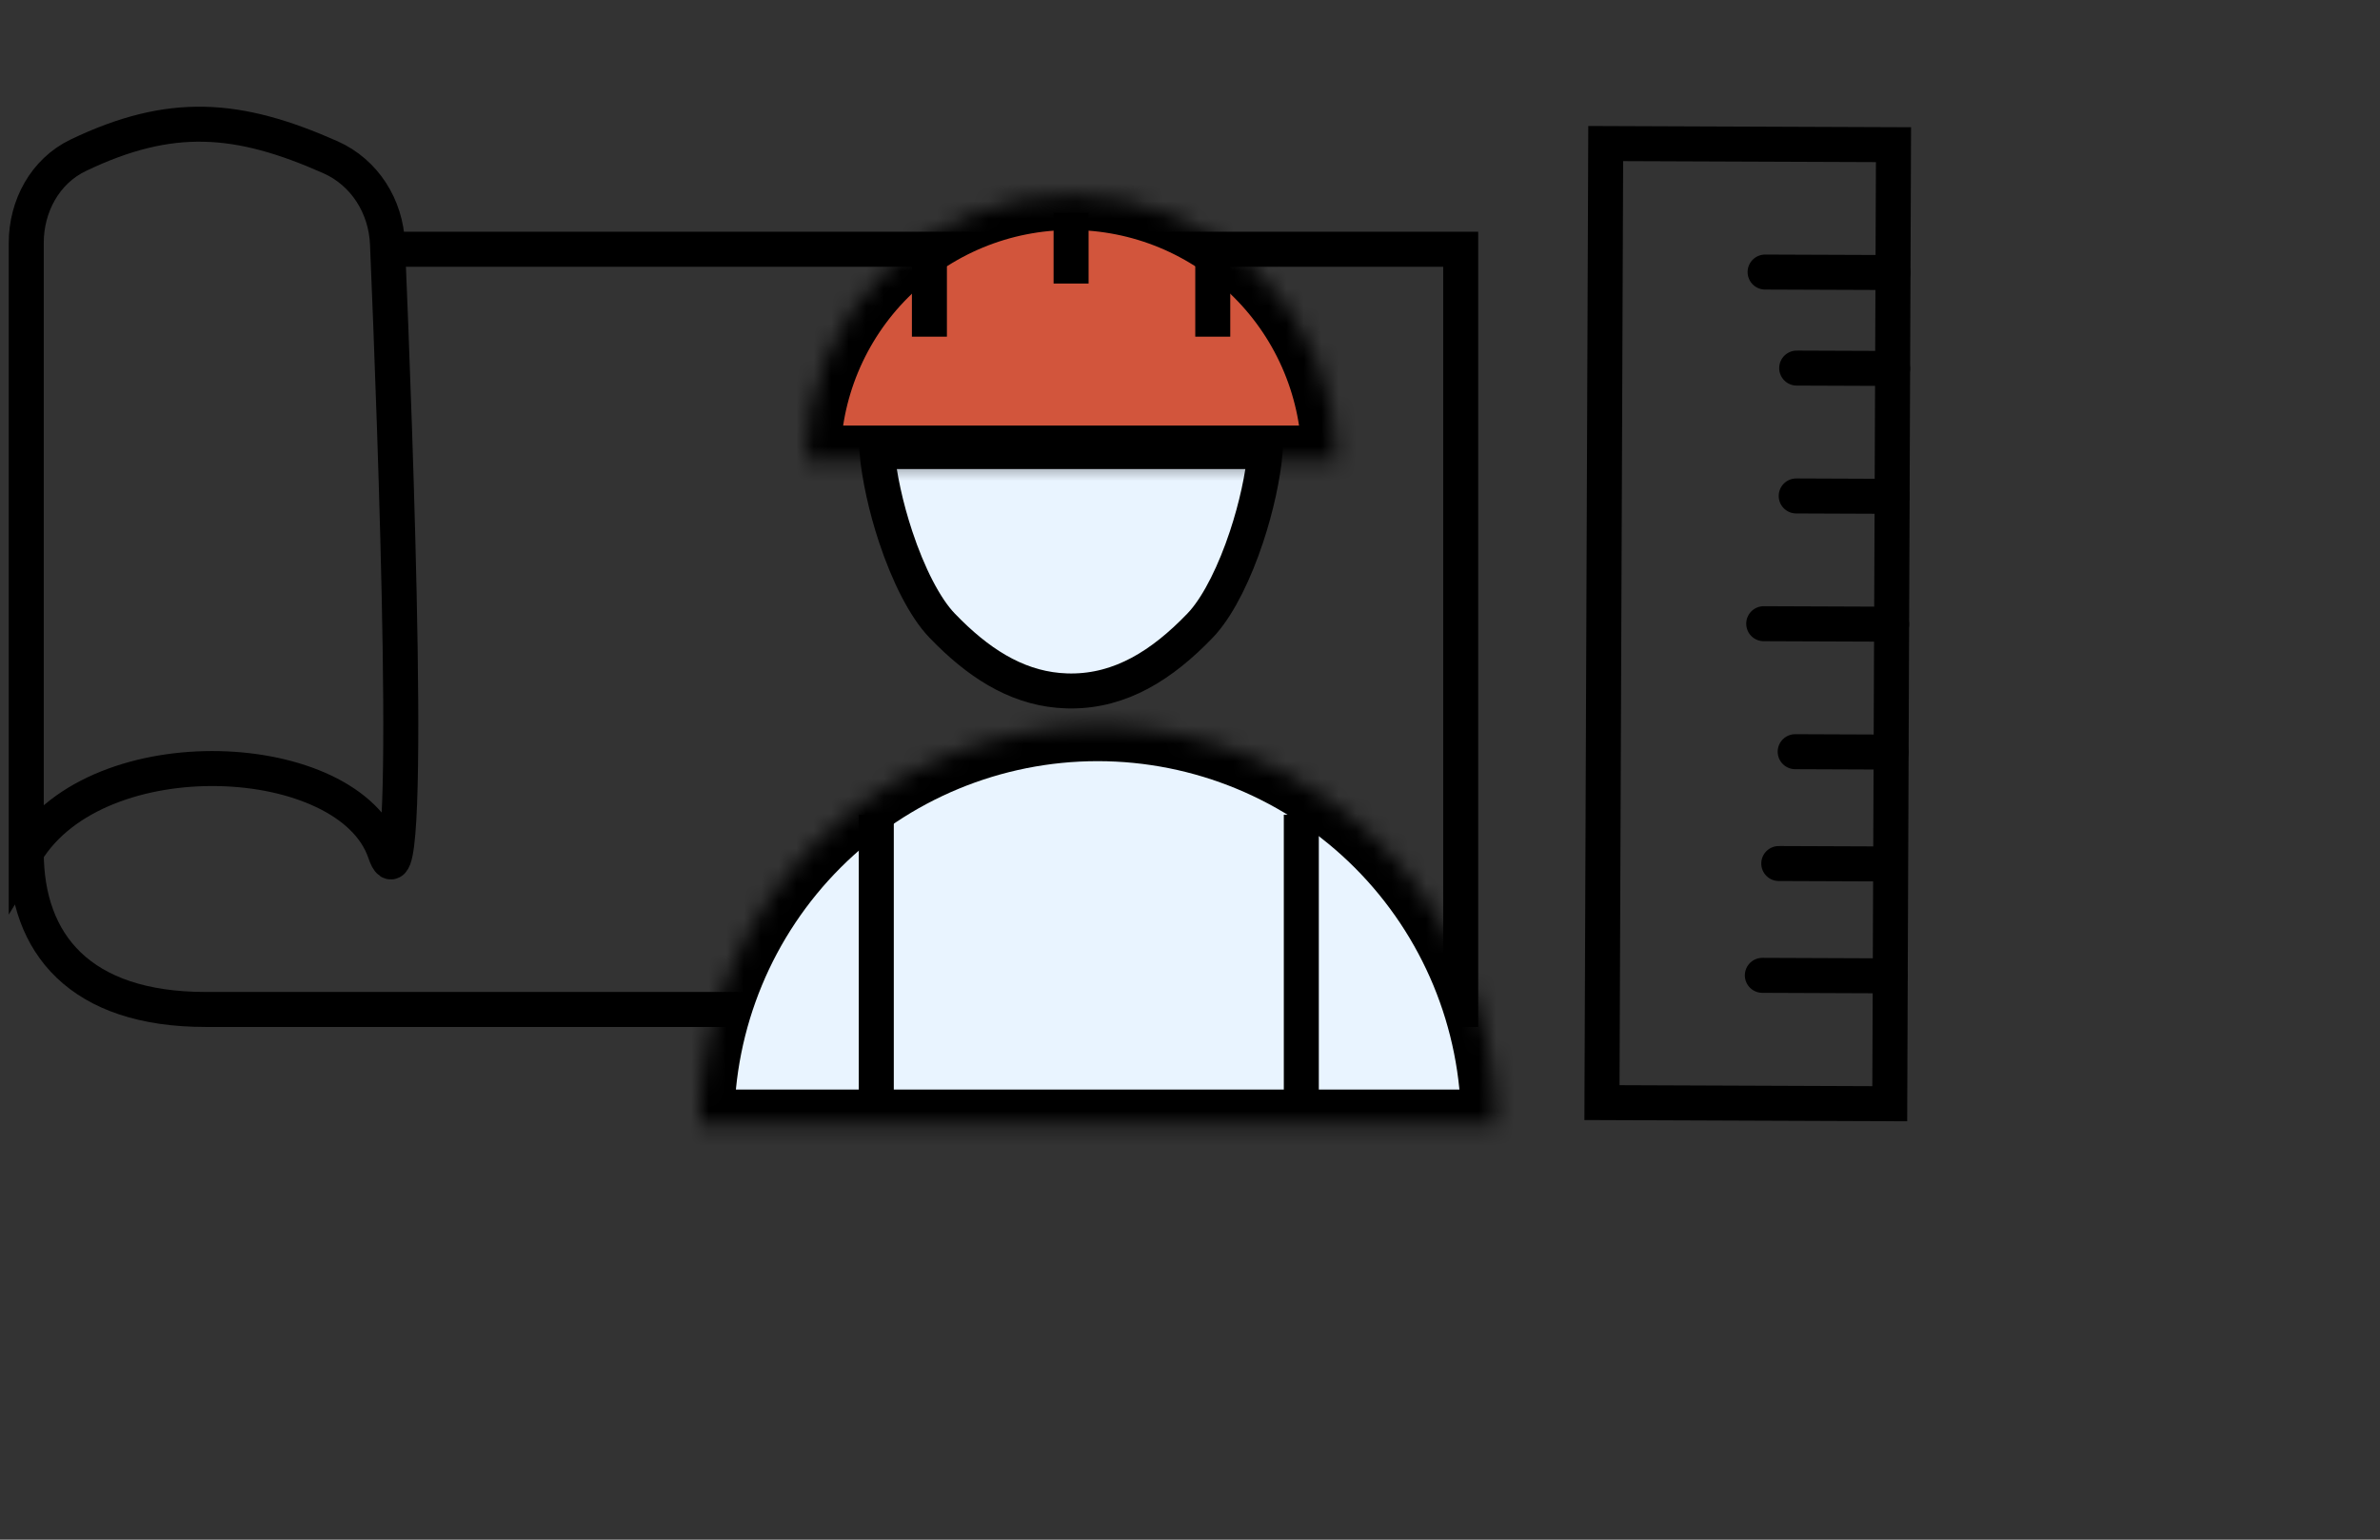 <svg width="136" height="88" viewBox="0 0 136 88" fill="none" xmlns="http://www.w3.org/2000/svg">
    <rect x="0" y="0" width="136" height="88" fill="#333333" stroke="none"/>
    <path d="M107.986 63.084L91.541 63.02L91.755 8.205L108.2 8.269L108.014 55.775L107.986 63.084Z" stroke="black" stroke-width="2"/>
    <path d="M107.126 49.376L101.644 49.355" stroke="black" stroke-width="2" stroke-linecap="round"/>
    <path d="M108.171 15.577L100.863 15.549" stroke="black" stroke-width="2" stroke-linecap="round"/>
    <path d="M108.092 35.676L100.784 35.648" stroke="black" stroke-width="2" stroke-linecap="round"/>
    <path d="M108.014 55.775L100.705 55.746" stroke="black" stroke-width="2" stroke-linecap="round"/>
    <path d="M108.064 42.985L102.582 42.963" stroke="black" stroke-width="2" stroke-linecap="round"/>
    <path d="M108.15 21.059L102.668 21.038" stroke="black" stroke-width="2" stroke-linecap="round"/>
    <path d="M108.121 28.368L102.64 28.346" stroke="black" stroke-width="2" stroke-linecap="round"/>
    <path d="M1.5 48.706C5.598 41.964 19.943 42.713 21.992 48.706C23.689 53.67 22.575 24.197 22.142 13.931C22.052 11.794 20.838 9.855 18.883 8.987C13.602 6.643 9.754 6.34 4.465 8.877C2.574 9.785 1.5 11.781 1.5 13.879V48.706ZM1.5 48.706C1.5 53.95 4.574 57.696 11.746 57.696C18.918 57.696 83.468 57.696 83.468 57.696V14.245H23.017" stroke="black" stroke-width="2"/>
    <mask id="path-10-inside-1_760_142" fill="white">
        <path d="M39.954 64.273C39.954 58.234 42.353 52.443 46.623 48.173C50.893 43.903 56.684 41.504 62.723 41.504C68.762 41.504 74.553 43.903 78.823 48.173C83.093 52.443 85.492 58.234 85.492 64.273L62.723 64.273L39.954 64.273Z"/>
    </mask>
    <path d="M39.954 64.273C39.954 58.234 42.353 52.443 46.623 48.173C50.893 43.903 56.684 41.504 62.723 41.504C68.762 41.504 74.553 43.903 78.823 48.173C83.093 52.443 85.492 58.234 85.492 64.273L62.723 64.273L39.954 64.273Z" fill="#E9F4FF" stroke="black" stroke-width="4" mask="url(#path-10-inside-1_760_142)"/>
    <path d="M74.361 46.564V63.261" stroke="black" stroke-width="2"/>
    <path d="M72.299 25.807C72.17 27.226 71.794 28.977 71.23 30.679C70.562 32.694 69.68 34.49 68.763 35.55L68.579 35.752C66.393 38.03 64.039 39.493 61.205 39.493L60.941 39.488C58.4 39.406 56.245 38.139 54.243 36.169L53.831 35.752C52.849 34.729 51.893 32.828 51.181 30.679C50.616 28.977 50.24 27.226 50.111 25.807H72.299Z" fill="#E9F4FF" stroke="black" stroke-width="2"/>
    <mask id="path-13-inside-2_760_142" fill="white">
        <path d="M76.384 26.325C76.384 24.332 75.992 22.358 75.229 20.516C74.466 18.675 73.348 17.001 71.938 15.592C70.529 14.182 68.856 13.064 67.014 12.301C65.172 11.539 63.199 11.146 61.205 11.146C59.212 11.146 57.238 11.539 55.396 12.301C53.555 13.064 51.881 14.182 50.472 15.592C49.062 17.001 47.944 18.675 47.181 20.516C46.419 22.358 46.026 24.332 46.026 26.325L61.205 26.325H76.384Z"/>
    </mask>
    <path d="M76.384 26.325C76.384 24.332 75.992 22.358 75.229 20.516C74.466 18.675 73.348 17.001 71.938 15.592C70.529 14.182 68.856 13.064 67.014 12.301C65.172 11.539 63.199 11.146 61.205 11.146C59.212 11.146 57.238 11.539 55.396 12.301C53.555 13.064 51.881 14.182 50.472 15.592C49.062 17.001 47.944 18.675 47.181 20.516C46.419 22.358 46.026 24.332 46.026 26.325L61.205 26.325H76.384Z" fill="#D2553C" stroke="black" stroke-width="4" mask="url(#path-13-inside-2_760_142)"/>
    <path d="M69.301 15.194L69.301 19.242" stroke="black" stroke-width="2"/>
    <path d="M61.205 12.158L61.205 16.206" stroke="black" stroke-width="2"/>
    <path d="M53.109 15.194L53.109 19.242" stroke="black" stroke-width="2"/>
    <path d="M50.074 46.564V62.755" stroke="black" stroke-width="2"/>
</svg>
